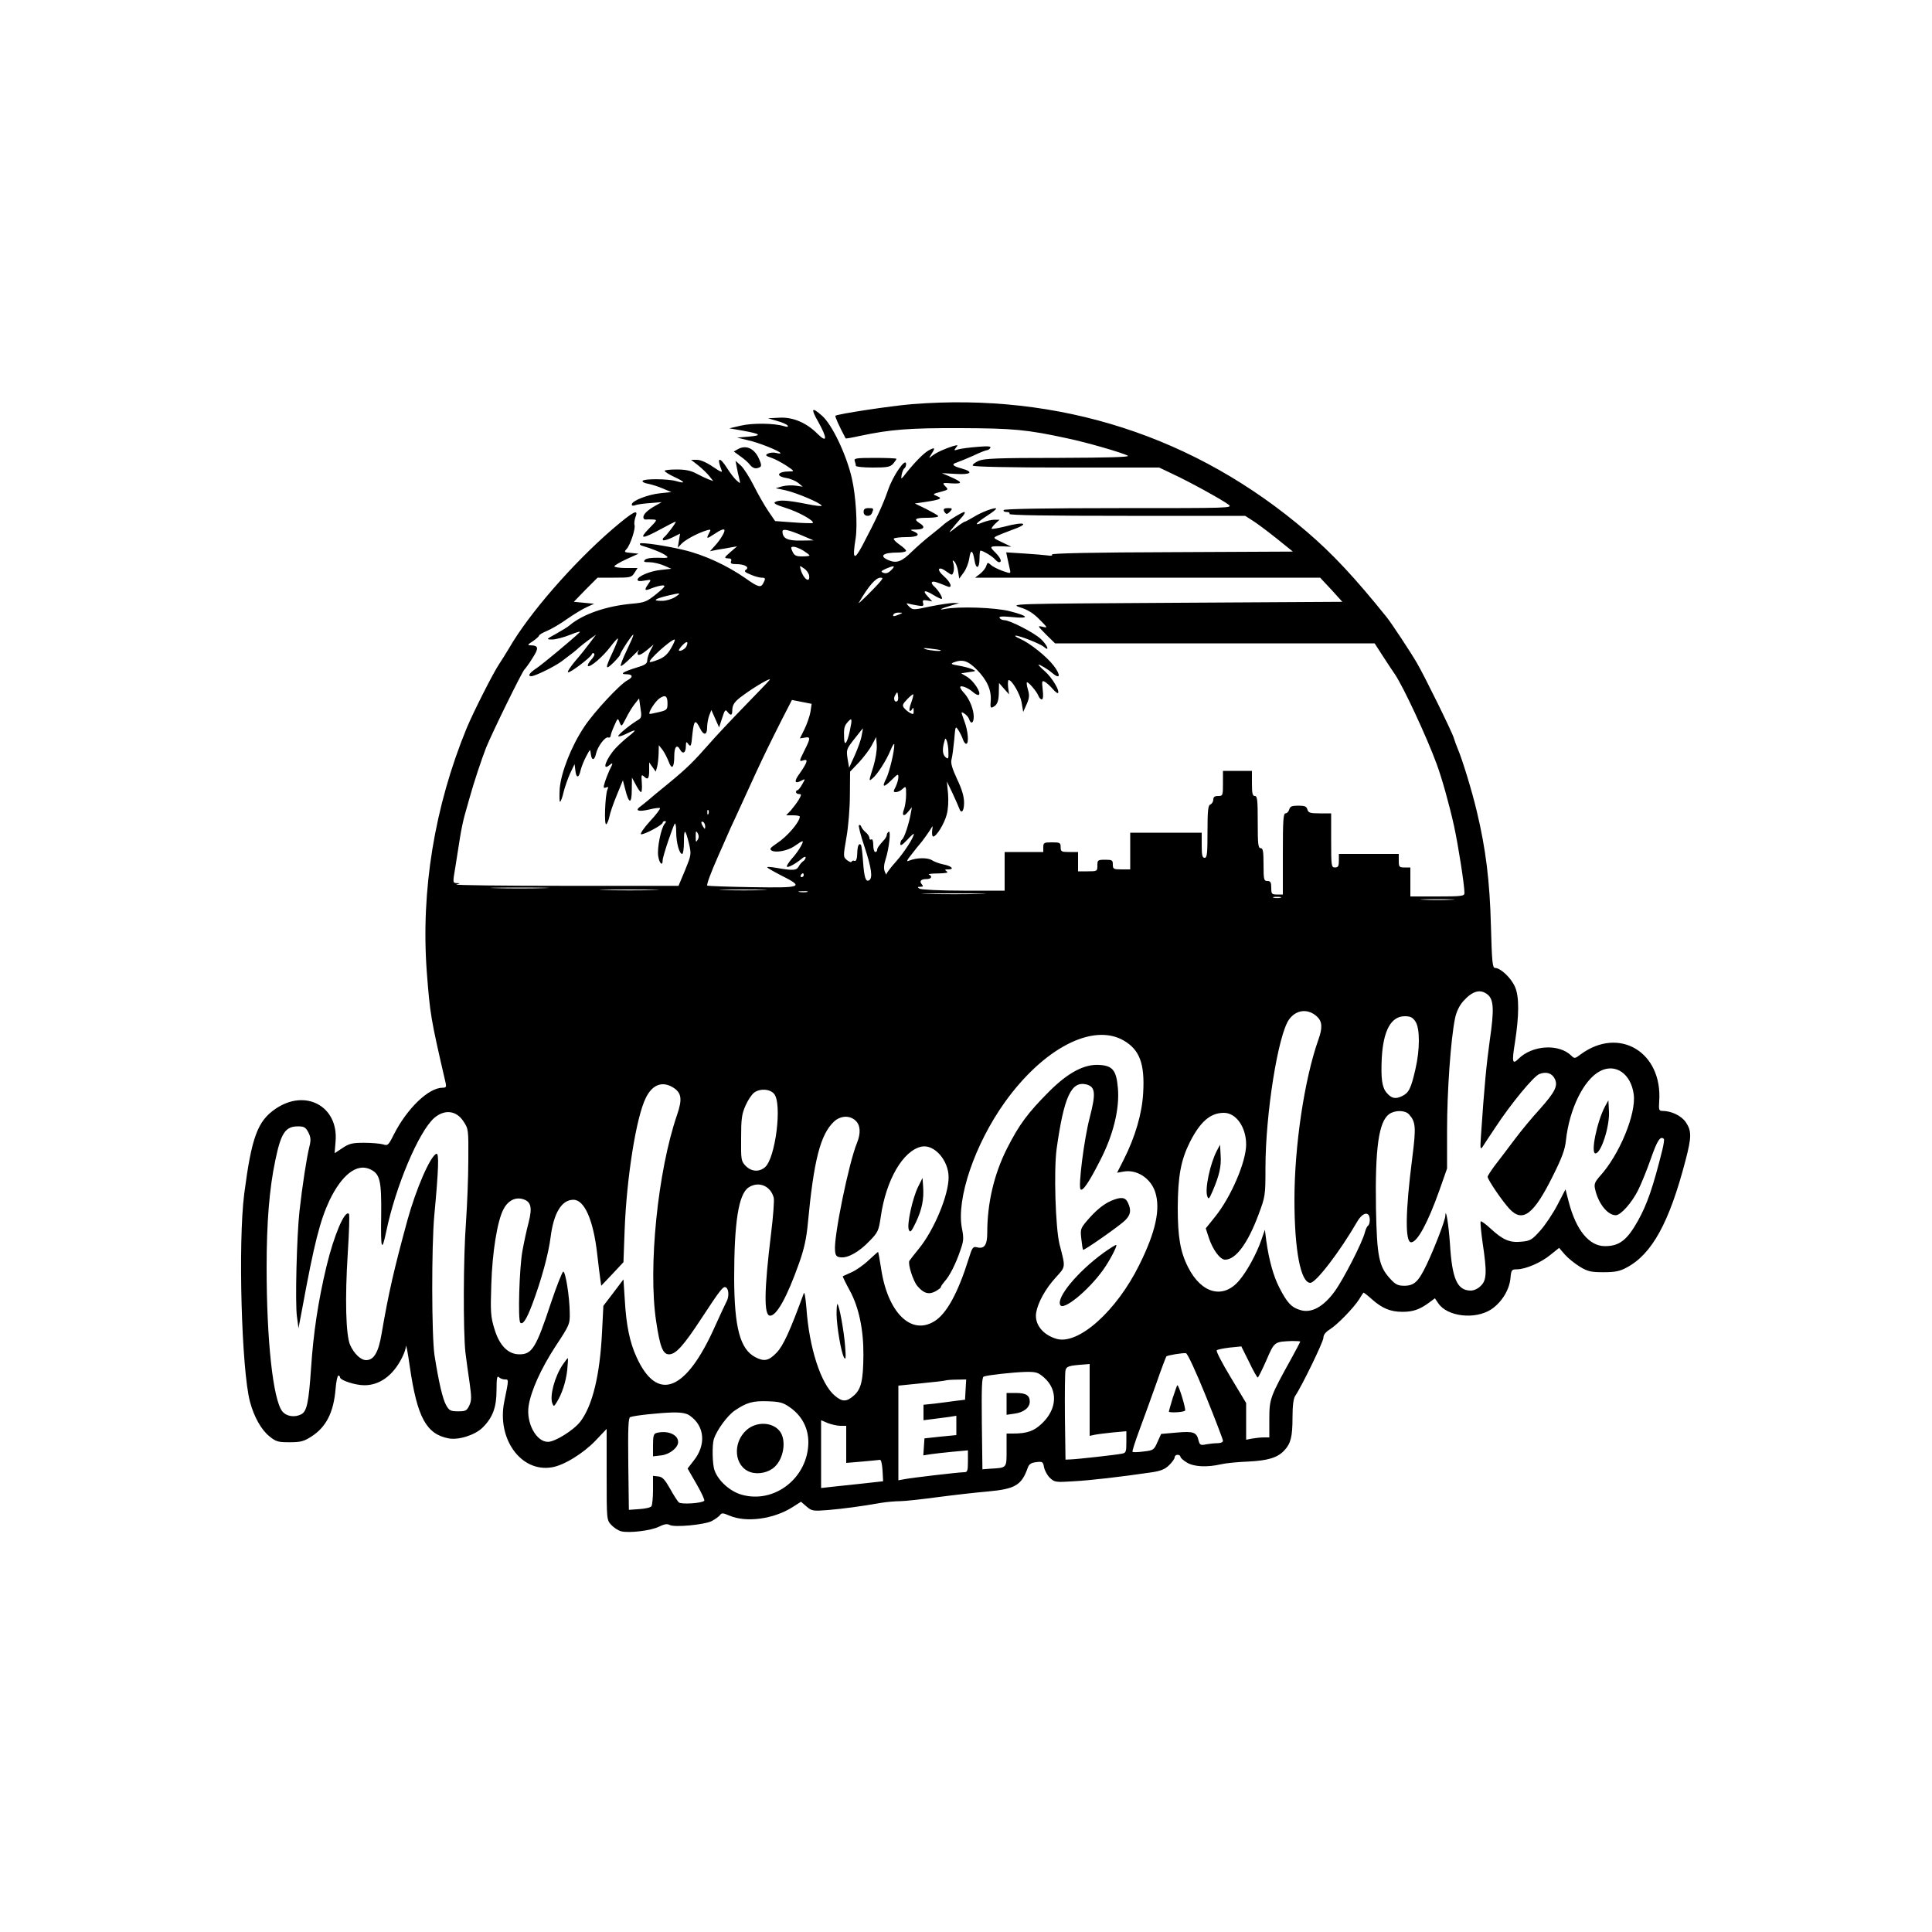 <?xml version="1.0" standalone="no"?>
<!DOCTYPE svg PUBLIC "-//W3C//DTD SVG 20010904//EN"
 "http://www.w3.org/TR/2001/REC-SVG-20010904/DTD/svg10.dtd">
<svg version="1.0" xmlns="http://www.w3.org/2000/svg"
 width="1000pt" height="1000pt" viewBox="0 0 1000 1000"
 preserveAspectRatio="xMidYMid meet">

<g transform="translate(0,1000) scale(0.1,-0.1)"
fill="#000000" stroke="none">
<path d="M4720 7908 c-111 -9 -386 -51 -396 -60 -3 -4 20 -55 53 -117 1 -2 35
4 75 13 156 33 253 41 518 40 272 -1 344 -7 555 -53 101 -21 287 -75 313 -90
11 -7 -105 -10 -359 -11 -315 0 -383 -3 -413 -15 -20 -9 -34 -20 -31 -25 4 -6
187 -10 486 -10 l479 0 67 -32 c87 -40 261 -136 292 -160 23 -18 9 -18 -567
-18 -383 0 -593 -4 -597 -10 -3 -5 3 -10 15 -10 12 0 18 -4 15 -10 -4 -7 201
-10 607 -10 l613 0 36 -23 c20 -12 75 -53 124 -92 l87 -70 -626 -3 c-405 -1
-625 -6 -621 -12 4 -6 -5 -8 -22 -5 -15 2 -70 7 -121 10 l-94 6 7 -33 c4 -18
9 -43 12 -55 5 -23 5 -23 -38 -8 -24 9 -51 22 -60 31 -16 14 -18 14 -24 -5 -3
-11 -18 -30 -32 -41 l-26 -20 893 0 893 0 58 -62 57 -63 -861 -5 c-856 -5
-862 -5 -806 -24 40 -12 70 -32 100 -63 43 -43 43 -44 15 -37 -27 6 -26 5 18
-40 l47 -46 827 0 827 0 44 -68 c24 -37 51 -78 61 -92 44 -65 165 -325 216
-464 27 -73 65 -208 90 -321 22 -101 54 -306 54 -347 0 -16 -13 -18 -140 -18
l-140 0 0 75 0 75 -30 0 c-28 0 -30 3 -30 35 l0 35 -155 0 -155 0 0 -35 c0
-28 -4 -35 -20 -35 -19 0 -20 7 -20 140 l0 140 -59 0 c-50 0 -59 3 -64 20 -4
16 -14 20 -47 20 -33 0 -43 -4 -47 -20 -3 -11 -12 -20 -19 -20 -12 0 -14 -38
-14 -210 l0 -210 -30 0 c-28 0 -30 3 -30 35 0 28 -4 35 -20 35 -18 0 -20 7
-20 85 0 69 -3 85 -15 85 -13 0 -15 22 -15 135 0 113 -2 135 -15 135 -12 0
-15 14 -15 65 l0 65 -75 0 -75 0 0 -65 c0 -63 -1 -65 -25 -65 -18 0 -25 -5
-25 -19 0 -10 -7 -21 -15 -25 -12 -4 -15 -30 -15 -141 0 -113 -2 -135 -15
-135 -12 0 -15 14 -15 65 l0 65 -185 0 -185 0 0 -95 0 -95 -45 0 c-41 0 -45 2
-45 25 0 23 -4 25 -40 25 -38 0 -40 -2 -40 -30 0 -29 -1 -30 -50 -30 l-50 0 0
50 0 50 -45 0 c-41 0 -45 2 -45 25 0 23 -4 25 -45 25 -41 0 -45 -2 -45 -25 l0
-25 -100 0 -100 0 0 -100 0 -100 -212 0 c-120 0 -220 5 -228 10 -13 8 -12 10
4 10 14 0 16 3 7 13 -14 17 -4 27 26 27 24 0 31 15 11 23 -7 3 14 6 47 6 43 1
56 4 45 11 -12 8 -10 10 8 10 35 0 17 18 -26 26 -20 4 -47 14 -59 22 -23 14
-80 13 -118 -3 -15 -7 -12 2 15 35 19 25 37 47 40 50 11 11 57 76 64 90 3 8 4
0 1 -17 -2 -18 0 -33 5 -33 17 0 57 65 70 113 8 29 10 72 7 110 l-6 62 29 -60
c15 -33 31 -68 34 -77 11 -34 26 -18 26 27 0 32 -11 70 -36 122 -26 56 -34 84
-29 102 4 14 10 60 14 101 6 73 6 74 22 50 9 -14 19 -35 23 -47 4 -13 12 -23
17 -23 15 0 10 67 -10 119 -18 49 -18 49 0 38 11 -7 22 -20 25 -29 9 -29 24
-21 24 12 0 38 -22 92 -49 122 -12 12 -21 26 -21 31 0 13 42 -3 67 -26 13 -11
26 -17 30 -13 12 12 -27 71 -60 92 l-32 19 40 6 c39 5 39 6 15 16 -14 6 -45
14 -70 18 -36 6 -41 9 -25 16 46 18 74 10 120 -36 54 -55 77 -106 73 -162 -3
-35 -1 -40 13 -32 22 11 29 32 29 82 l1 42 26 -30 26 -29 -5 37 c-2 20 -1 37
3 37 17 0 59 -72 67 -116 l8 -49 18 40 c14 32 15 47 7 74 -6 19 -8 37 -6 39 6
6 53 -49 60 -70 4 -10 11 -18 17 -18 7 0 9 17 5 50 -5 45 -4 49 11 41 9 -5 27
-21 40 -36 13 -15 25 -25 28 -22 11 10 -29 77 -65 110 -23 20 -39 37 -36 37 9
0 49 -24 72 -44 40 -34 45 -12 8 37 -38 50 -125 119 -178 142 -18 8 -27 14
-20 15 21 0 127 -42 146 -58 32 -28 19 8 -15 40 -35 33 -161 98 -190 98 -9 0
-20 5 -24 11 -5 9 12 10 66 5 91 -9 86 5 -12 30 -76 20 -266 26 -338 12 -40
-8 -16 4 40 20 l35 10 -30 1 c-16 0 -70 -8 -120 -18 -89 -19 -90 -19 -110 0
-14 14 -15 19 -5 15 8 -2 30 -7 49 -10 29 -5 33 -3 29 12 -4 15 -1 18 21 14
l26 -5 -24 27 c-29 31 -14 34 31 6 18 -11 37 -20 41 -20 11 0 -13 42 -36 63
-11 9 -17 20 -13 24 6 6 21 2 79 -22 30 -13 19 21 -18 53 -41 36 -28 55 15 23
28 -20 29 -20 35 -1 4 11 3 30 0 43 -6 17 -5 20 5 10 7 -7 16 -29 19 -50 l6
-38 24 33 c13 18 25 51 28 72 7 49 18 44 27 -10 8 -51 26 -43 26 11 0 21 2 39
5 39 13 0 62 -30 74 -44 8 -9 17 -16 22 -16 17 0 9 22 -20 51 -32 32 -31 33
44 31 l40 -2 -48 23 c-47 22 -48 23 -25 34 13 6 46 19 73 29 98 34 73 47 -37
18 -33 -8 -62 -13 -65 -11 -2 3 6 14 18 26 l23 21 -27 0 c-15 0 -43 -7 -63
-15 -46 -19 -35 -4 26 36 28 18 48 34 46 37 -8 7 -79 -20 -118 -45 -21 -12
-40 -23 -44 -23 -3 0 -25 -14 -48 -32 -34 -27 -38 -28 -21 -8 11 14 33 40 49
58 17 17 24 32 17 32 -11 0 -98 -54 -111 -69 -3 -3 -30 -25 -60 -49 -30 -23
-75 -63 -100 -87 -52 -52 -79 -62 -120 -45 -52 22 -31 40 46 40 24 0 44 4 44
9 0 5 -15 19 -34 32 -19 13 -32 27 -30 31 3 4 32 8 65 8 61 0 77 13 37 30 -20
8 -18 9 15 9 41 1 48 14 17 33 -33 21 -23 28 41 28 33 0 58 4 55 9 -3 5 -32
21 -63 37 l-58 28 55 8 c78 12 91 18 60 30 -24 10 -24 11 18 22 41 11 42 12
25 29 -17 18 -16 19 34 15 59 -3 56 6 -10 35 l-42 18 73 -4 c79 -5 94 10 30
28 -48 13 -55 22 -26 31 12 4 51 20 85 35 33 16 66 29 72 29 5 0 13 5 17 12 5
8 -12 10 -67 5 -41 -3 -85 -9 -99 -13 -22 -7 -24 -6 -12 9 12 14 11 15 -15 8
-42 -13 -86 -33 -108 -50 -19 -16 -19 -15 -2 12 19 30 16 33 -16 16 -25 -14
-68 -57 -114 -114 -29 -38 -31 -38 -26 -12 3 15 9 30 14 33 5 3 9 13 9 22 -1
37 -68 -59 -94 -136 -26 -75 -59 -146 -133 -287 -43 -80 -52 -70 -34 40 10 68
1 220 -20 310 -28 122 -103 279 -154 323 -54 48 -60 39 -20 -31 48 -86 47
-112 -2 -64 -58 59 -129 89 -199 85 l-59 -3 48 -14 c26 -7 50 -18 54 -24 4 -7
-2 -8 -18 -3 -51 16 -165 17 -224 3 l-60 -14 69 -12 c94 -17 103 -25 31 -31
l-60 -5 58 -14 c55 -12 167 -57 167 -67 0 -2 -11 -2 -24 2 -14 3 -32 1 -42 -4
-14 -8 -12 -11 17 -21 19 -6 54 -25 79 -41 42 -28 43 -30 18 -30 -63 0 -77
-24 -19 -34 21 -3 49 -15 62 -25 l24 -20 -35 5 c-19 3 -51 2 -70 -3 l-35 -10
52 -11 c56 -13 176 -63 186 -79 3 -5 -33 -1 -81 9 -97 19 -140 22 -161 9 -9
-6 8 -15 56 -30 65 -20 150 -67 140 -78 -3 -2 -48 -1 -100 3 l-95 7 -35 51
c-19 28 -53 87 -75 131 -22 44 -52 91 -67 105 l-28 25 6 -31 c3 -18 9 -45 13
-60 7 -29 7 -29 -13 -11 -12 10 -33 38 -49 63 -40 63 -56 58 -29 -10 6 -14 -5
-9 -45 18 -32 22 -64 36 -82 36 l-31 0 37 -29 c20 -16 46 -41 57 -55 l21 -26
-25 9 c-13 5 -42 19 -63 30 -27 15 -57 21 -101 21 -35 0 -63 -3 -63 -7 1 -5
23 -19 51 -32 56 -26 60 -36 8 -21 -42 12 -166 13 -173 1 -3 -5 10 -12 29 -15
20 -4 54 -15 77 -25 l43 -18 -57 -6 c-63 -6 -148 -39 -148 -58 0 -7 7 -8 18
-4 9 4 44 9 77 11 l60 5 -30 -17 c-42 -23 -65 -45 -65 -61 0 -8 6 -13 13 -12
6 1 23 1 37 0 23 -1 22 -3 -20 -46 -55 -56 -38 -57 58 -5 40 22 76 40 79 40 7
0 -47 -72 -61 -82 -6 -4 -7 -10 -4 -14 4 -3 25 3 48 14 l40 20 -6 -37 -6 -36
20 21 c20 21 86 56 130 69 21 6 23 5 13 -13 -17 -32 -14 -33 25 -7 36 24 54
31 54 19 0 -12 -24 -51 -49 -78 l-26 -29 40 8 c22 3 54 9 70 12 l30 5 -35 -30
c-32 -28 -33 -31 -13 -32 16 0 21 -4 17 -15 -5 -11 2 -15 27 -15 44 0 70 -16
50 -29 -11 -7 -6 -13 24 -25 20 -9 46 -16 56 -16 22 0 23 -4 9 -30 -12 -23
-27 -19 -90 26 -96 67 -216 123 -324 148 -87 21 -215 40 -223 33 -3 -4 0 -8 8
-11 49 -14 109 -38 125 -51 17 -12 13 -14 -38 -12 -35 1 -62 -3 -69 -10 -10
-11 -6 -13 23 -13 19 0 53 -8 74 -17 l39 -17 -55 -6 c-57 -6 -120 -33 -120
-51 0 -7 13 -9 36 -4 36 6 36 6 20 -17 -24 -34 -20 -39 19 -22 19 7 44 14 56
14 16 0 9 -10 -33 -44 -51 -41 -61 -45 -129 -51 -132 -12 -252 -54 -320 -111
-8 -8 -40 -27 -70 -44 -53 -29 -53 -30 -21 -30 18 0 60 11 95 25 34 14 55 19
47 12 -46 -44 -190 -163 -222 -185 -37 -24 -49 -42 -28 -42 19 0 121 50 157
77 56 42 74 56 92 73 9 8 32 26 51 40 l35 25 -30 -40 c-16 -22 -51 -66 -78
-97 -27 -32 -43 -58 -36 -58 15 0 116 77 122 93 2 7 8 9 12 4 5 -4 -2 -18 -15
-32 -13 -14 -20 -28 -17 -32 10 -10 77 47 117 100 19 25 36 44 38 42 3 -2 -10
-34 -27 -71 -40 -85 -39 -96 4 -54 19 19 35 38 35 42 0 5 16 32 35 61 45 66
44 55 -1 -39 -20 -42 -34 -78 -31 -81 3 -3 27 17 54 44 26 26 45 44 41 39 -5
-6 -8 -14 -8 -18 0 -15 18 -8 51 19 l32 27 -17 -32 c-9 -17 -16 -40 -16 -51 0
-16 -12 -24 -57 -37 -68 -21 -88 -34 -50 -34 33 0 35 -15 5 -31 -38 -19 -174
-165 -224 -241 -67 -100 -120 -236 -127 -320 -2 -38 -2 -68 2 -68 3 0 12 22
18 50 7 27 22 71 34 97 l23 48 4 -32 c4 -42 18 -42 27 -1 4 18 17 50 29 73 21
39 21 40 24 13 4 -36 19 -36 27 1 8 37 47 89 63 84 6 -3 12 1 13 9 0 7 9 31
19 53 17 39 18 40 27 16 10 -24 10 -23 33 21 12 25 33 59 45 74 l23 29 7 -50
c7 -41 5 -51 -10 -60 -38 -22 -105 -76 -105 -85 0 -4 18 0 40 11 55 27 59 24
14 -12 -22 -17 -51 -44 -67 -61 -49 -53 -75 -123 -32 -88 19 16 19 11 -1 -28
-8 -18 -19 -46 -24 -63 -8 -26 -7 -30 7 -25 12 5 13 2 7 -11 -12 -28 -18 -187
-6 -179 5 3 12 20 16 38 3 18 20 68 38 111 l32 78 12 -46 c19 -77 34 -79 34
-4 l1 64 20 -37 c11 -21 23 -38 27 -38 4 0 6 21 4 48 -3 38 -2 45 9 35 22 -22
29 -15 29 29 l0 42 17 -24 17 -24 7 24 c4 14 7 45 8 69 l1 44 19 -24 c10 -13
24 -41 32 -61 16 -45 29 -32 29 29 0 48 14 63 30 33 14 -26 30 -17 30 18 1 25
2 25 14 9 12 -15 14 -8 20 54 8 73 15 78 40 28 18 -37 36 -35 36 5 0 19 5 47
11 63 l11 28 20 -45 20 -45 16 49 c13 41 17 46 27 32 16 -21 25 -20 25 3 0 34
11 50 59 84 62 46 149 95 134 77 -6 -8 -67 -71 -134 -140 -67 -69 -147 -154
-178 -190 -80 -91 -115 -126 -211 -205 -47 -38 -94 -77 -105 -87 -11 -9 -29
-24 -40 -32 -31 -22 -11 -29 45 -16 28 7 53 10 56 7 3 -3 -20 -34 -52 -68 -32
-35 -52 -65 -46 -67 14 -4 112 48 112 60 0 4 5 8 11 8 8 0 8 -4 -1 -14 -19
-24 -40 -128 -33 -168 6 -38 23 -53 23 -20 0 19 54 179 63 189 4 3 7 -16 7
-44 0 -54 16 -113 31 -113 5 0 9 28 9 62 0 72 7 70 26 -8 13 -56 12 -59 -20
-138 l-34 -81 -586 0 c-322 0 -576 3 -564 7 22 6 22 6 2 7 -21 1 -21 2 -7 84
7 45 18 114 24 152 6 39 17 90 24 115 7 25 18 63 24 85 24 87 63 203 87 265
32 79 183 387 198 404 6 6 26 33 43 61 33 51 31 64 -12 65 -16 0 -14 4 13 21
17 12 32 25 32 29 0 4 18 15 40 24 22 9 69 36 105 62 36 25 82 53 103 62 l37
17 -52 5 -53 5 61 63 62 62 87 0 c82 0 89 1 104 25 l16 25 -60 0 c-33 0 -60 4
-60 9 0 4 28 21 63 37 l62 28 -38 4 c-36 3 -38 5 -24 20 20 22 48 108 41 125
-2 7 0 26 5 40 18 46 -10 31 -119 -62 -204 -176 -432 -437 -535 -616 -16 -27
-40 -65 -52 -83 -31 -46 -135 -252 -168 -332 -166 -405 -237 -839 -206 -1260
17 -221 20 -240 98 -577 4 -19 1 -23 -16 -23 -73 0 -184 -107 -253 -243 -28
-56 -31 -58 -56 -50 -15 4 -59 8 -98 8 -60 0 -77 -4 -111 -27 l-41 -27 5 62
c15 182 -157 274 -312 167 -92 -63 -123 -147 -161 -440 -32 -251 -14 -912 30
-1076 21 -78 58 -144 100 -178 34 -28 45 -31 104 -31 57 0 74 4 113 29 77 49
116 125 126 248 3 38 10 68 14 68 5 0 9 -4 9 -9 0 -15 78 -41 126 -41 79 0
148 50 194 141 11 21 21 49 21 61 1 13 10 -34 20 -105 38 -262 85 -350 201
-372 51 -10 136 17 175 55 53 52 73 105 73 195 0 61 3 76 12 67 7 -7 21 -12
31 -12 21 0 21 3 -3 -115 -39 -192 86 -366 245 -340 62 9 164 72 228 139 l57
60 0 -236 c0 -235 0 -235 24 -261 13 -14 36 -29 51 -33 42 -10 154 3 196 24
26 13 42 16 55 9 24 -14 181 1 218 20 17 9 36 23 42 30 9 13 15 13 50 -2 87
-37 228 -18 326 44 l44 28 29 -25 c27 -23 33 -24 110 -18 82 7 178 20 274 37
30 5 75 9 100 9 25 0 114 10 196 21 83 11 198 24 257 29 142 13 175 32 207
121 7 21 18 28 45 31 32 4 35 2 40 -27 4 -18 17 -42 31 -55 23 -22 30 -23 123
-17 89 5 236 22 401 46 48 7 71 16 92 37 16 15 29 34 29 41 0 7 7 13 15 13 8
0 15 -5 15 -10 0 -6 15 -19 33 -30 36 -22 103 -26 177 -9 25 6 88 12 141 14
102 5 151 20 186 57 34 36 43 72 43 171 0 62 5 99 14 112 33 48 146 280 146
301 0 15 11 29 33 43 39 24 124 112 152 156 10 17 20 32 22 34 1 2 21 -13 44
-34 53 -47 96 -65 158 -65 55 0 89 12 137 47 l31 23 17 -25 c46 -70 191 -87
275 -32 53 36 93 99 99 160 4 44 6 47 33 47 45 0 126 35 174 75 l45 36 30 -35
c17 -19 52 -47 78 -63 40 -24 57 -28 122 -28 59 0 84 5 119 24 131 69 221 232
305 554 32 122 32 153 2 198 -23 34 -75 59 -122 59 -17 0 -19 6 -16 49 18 255
-207 390 -406 244 -30 -23 -33 -23 -49 -7 -64 63 -202 55 -274 -17 -31 -31
-34 -16 -18 83 22 142 23 238 1 289 -20 47 -75 99 -104 99 -13 0 -16 33 -21
218 -6 230 -26 396 -73 592 -25 106 -75 269 -99 325 -7 17 -16 41 -20 55 -8
29 -153 324 -192 390 -30 52 -133 208 -156 236 -165 205 -280 328 -412 441
-575 494 -1281 722 -2045 661z m-563 -682 l54 -23 -67 -1 c-69 -1 -93 11 -94
47 0 16 30 10 107 -23z m1 -76 c17 -11 32 -22 32 -25 0 -3 -17 -5 -38 -5 -32
0 -41 5 -50 25 -10 21 -9 25 6 25 9 0 32 -9 50 -20z m30 -129 c6 -42 -29 -19
-43 29 -7 24 -7 24 16 8 13 -8 25 -25 27 -37z m425 28 c-15 -15 -27 -19 -40
-14 -16 6 -14 9 12 21 44 19 52 17 28 -7z m-54 -56 c-25 -31 -123 -128 -114
-113 51 88 88 130 113 130 12 0 12 -3 1 -17z m-1064 -83 c-17 -11 -47 -20 -69
-20 -50 0 -41 9 26 26 73 17 77 17 43 -6z m1160 -90 c-28 -12 -37 -12 -30 0 3
6 16 10 28 9 21 0 21 -1 2 -9z m-1181 -174 c-18 -32 -36 -48 -66 -60 -22 -9
-43 -15 -45 -12 -9 9 110 116 129 116 4 0 -4 -20 -18 -44z m80 11 c-5 -15 -33
-31 -40 -24 -2 2 6 14 17 26 23 24 33 23 23 -2z m1315 -23 c8 -7 -54 -2 -79 6
-17 6 -9 7 25 3 28 -3 52 -7 54 -9z m-223 -261 c-13 -14 -25 9 -13 28 12 20
12 20 15 -1 2 -12 1 -24 -2 -27z m70 -11 c-9 -23 -11 -42 -6 -42 4 0 11 6 13
13 3 6 6 2 6 -11 1 -19 -2 -21 -17 -13 -10 5 -25 17 -32 26 -11 13 -9 20 15
45 16 17 30 28 32 26 2 -1 -3 -22 -11 -44z m-1261 -3 c0 -32 -3 -35 -45 -45
-25 -6 -46 -10 -48 -9 -8 7 30 65 50 79 31 22 43 15 43 -25z m740 -43 c-4 -23
-18 -63 -31 -90 l-24 -48 25 4 c31 6 31 -2 0 -64 -30 -60 -30 -61 -5 -53 25 8
18 -13 -22 -70 -30 -40 -25 -55 11 -35 20 10 20 10 3 -20 -9 -16 -20 -30 -24
-30 -5 0 -8 -4 -8 -10 0 -5 7 -10 16 -10 13 0 13 -4 -2 -30 -10 -16 -29 -41
-41 -55 l-24 -25 36 0 c19 0 35 -3 35 -7 -2 -29 -65 -103 -119 -138 -35 -24
-40 -30 -26 -38 22 -12 82 0 115 22 50 35 53 35 36 2 -9 -17 -30 -47 -48 -66
-17 -20 -28 -38 -25 -41 6 -6 43 14 75 40 12 11 22 14 22 8 0 -6 -6 -15 -12
-19 -7 -4 -18 -17 -24 -28 -12 -21 -29 -22 -116 -7 -27 5 -48 6 -47 3 0 -3 33
-22 72 -42 121 -61 111 -65 -150 -61 -125 2 -230 6 -232 8 -5 4 16 62 58 157
12 26 30 68 42 95 11 26 31 70 44 97 13 28 38 82 55 120 76 167 95 206 144
305 29 58 62 124 74 146 l21 41 51 -10 51 -10 -6 -41z m204 -97 c-14 -67 -29
-86 -30 -38 -2 49 1 62 19 82 22 25 24 17 11 -44z m61 -26 c-3 -21 -20 -67
-36 -103 l-29 -64 -8 47 c-7 46 -6 50 35 102 24 30 43 55 44 55 1 0 -2 -17 -6
-37z m61 -159 c-25 -79 -25 -80 -5 -63 26 21 72 94 93 145 11 27 20 40 20 29
0 -35 -25 -140 -42 -175 -24 -46 -14 -49 28 -7 32 32 35 33 35 14 0 -12 -7
-34 -14 -49 -13 -25 -13 -28 1 -28 9 0 25 7 35 17 17 15 18 14 18 -30 0 -25
-5 -58 -10 -73 -14 -36 -3 -45 21 -15 l19 23 -6 -33 c-9 -52 -34 -128 -45
-134 -5 -4 -9 -14 -9 -23 0 -12 10 -6 35 20 19 21 35 35 35 32 0 -19 -51 -97
-91 -142 -27 -30 -49 -59 -50 -65 0 -7 -4 -2 -9 11 -7 15 -5 37 4 65 18 55 28
150 16 142 -6 -4 -10 -11 -10 -16 0 -6 -6 -17 -12 -24 -30 -33 -38 -45 -38
-55 0 -5 -4 -10 -10 -10 -5 0 -10 16 -10 36 0 21 -4 33 -10 29 -5 -3 -10 0
-10 7 0 8 -8 21 -19 30 -10 8 -21 22 -23 29 -3 8 -8 11 -12 8 -4 -3 9 -54 29
-113 36 -109 43 -160 24 -172 -18 -11 -26 13 -32 98 -3 44 -8 82 -11 85 -11
11 -18 -5 -19 -46 -1 -27 -6 -40 -14 -37 -6 3 -13 1 -15 -4 -2 -5 -12 -1 -24
8 -20 17 -20 18 -3 117 10 56 18 153 18 221 l1 120 45 47 c24 26 55 66 67 89
l23 43 3 -42 c2 -23 -6 -72 -17 -109z m388 72 c1 -33 -1 -37 -14 -26 -16 13
-19 40 -8 79 6 23 7 23 14 5 4 -10 8 -36 8 -58z m-1242 -318 c-3 -8 -6 -5 -6
6 -1 11 2 17 5 13 3 -3 4 -12 1 -19z m-17 -66 c0 -15 -2 -15 -10 -2 -13 20
-13 33 0 25 6 -3 10 -14 10 -23z m-39 -69 c-9 -15 -10 -12 -10 17 0 29 1 32
10 18 7 -12 7 -24 0 -35z m549 -183 c0 -5 -5 -10 -11 -10 -5 0 -7 5 -4 10 3 6
8 10 11 10 2 0 4 -4 4 -10z m-1347 -67 c-68 -2 -178 -2 -245 0 -68 1 -13 3
122 3 135 0 190 -2 123 -3z m570 -10 c-67 -2 -179 -2 -250 0 -70 1 -15 3 122
3 138 0 195 -2 128 -3z m565 0 c-53 -2 -143 -2 -200 0 -57 1 -13 3 97 3 110 0
156 -2 103 -3z m230 -10 c-10 -2 -28 -2 -40 0 -13 2 -5 4 17 4 22 1 32 -1 23
-4z m895 -10 c-72 -2 -194 -2 -270 0 -76 1 -16 3 132 3 149 0 211 -2 138 -3z
m1555 -20 c-10 -2 -26 -2 -35 0 -10 3 -2 5 17 5 19 0 27 -2 18 -5z m885 -10
c-40 -2 -106 -2 -145 0 -40 1 -8 3 72 3 80 0 112 -2 73 -3z m187 -491 c32 -26
34 -79 11 -237 -17 -123 -28 -232 -46 -500 -4 -58 -3 -67 8 -52 6 10 36 55 66
100 80 122 199 267 229 278 36 14 66 4 80 -26 17 -36 0 -68 -79 -157 -37 -40
-96 -111 -131 -158 -35 -47 -81 -107 -101 -133 -20 -27 -37 -53 -37 -58 0 -15
78 -129 113 -166 68 -73 125 -30 224 169 47 94 63 137 68 183 17 163 92 317
177 361 80 42 160 -14 174 -120 14 -100 -74 -314 -176 -425 -25 -29 -30 -40
-24 -65 16 -75 65 -136 107 -136 26 0 83 64 116 130 15 30 45 103 66 163 33
95 49 119 67 102 3 -3 -1 -29 -8 -58 -48 -192 -78 -279 -125 -364 -57 -102
-97 -133 -172 -133 -81 0 -149 82 -187 228 l-17 66 -42 -81 c-23 -44 -63 -104
-89 -133 -43 -48 -52 -53 -98 -57 -60 -6 -95 9 -160 69 -25 23 -47 39 -50 36
-3 -3 2 -53 10 -111 23 -152 21 -193 -9 -222 -14 -15 -36 -25 -52 -25 -70 0
-97 59 -108 241 -7 102 -22 193 -24 146 -1 -24 -56 -167 -97 -253 -42 -88 -64
-109 -116 -109 -33 0 -46 7 -73 37 -58 63 -68 115 -73 363 -5 312 14 450 69
489 31 21 82 20 102 -2 35 -39 37 -66 17 -224 -36 -279 -38 -438 -6 -438 32 0
86 100 146 268 l40 114 0 201 c0 197 19 468 41 575 7 35 22 66 42 89 48 54 89
66 127 35z m-883 -114 c27 -25 29 -58 7 -119 -72 -203 -124 -548 -124 -829 0
-260 32 -429 82 -430 29 0 152 160 243 317 30 51 65 55 65 8 0 -13 -4 -26 -9
-29 -5 -3 -12 -18 -16 -33 -12 -52 -113 -248 -158 -309 -58 -79 -120 -112
-176 -95 -46 13 -70 39 -109 116 -31 60 -54 143 -68 245 l-7 55 -18 -52 c-25
-73 -75 -164 -116 -212 -82 -96 -194 -67 -263 69 -41 80 -54 157 -54 310 1
163 16 245 63 339 54 106 106 151 176 151 63 0 115 -74 115 -164 0 -89 -78
-271 -160 -373 l-49 -61 16 -49 c20 -61 58 -113 84 -113 55 0 117 83 173 233
35 94 36 99 36 242 0 279 65 688 122 768 37 52 99 58 145 15z m509 -25 c24
-35 24 -145 0 -248 -23 -100 -34 -121 -68 -138 -35 -17 -55 -13 -80 16 -25 28
-31 75 -26 181 8 142 48 216 119 216 29 0 41 -6 55 -27z m-1511 -98 c84 -48
111 -121 102 -273 -6 -106 -41 -227 -102 -347 l-33 -65 34 6 c67 12 139 -33
163 -105 29 -88 3 -207 -82 -378 -118 -239 -315 -415 -428 -383 -72 21 -115
76 -106 135 9 53 48 124 100 181 54 60 53 50 21 174 -21 86 -30 381 -15 493
38 271 76 353 154 334 47 -12 50 -46 17 -173 -29 -111 -60 -357 -47 -370 11
-12 44 37 102 151 68 132 101 268 91 375 -8 90 -27 114 -96 118 -78 5 -162
-40 -259 -137 -112 -112 -156 -172 -219 -296 -67 -133 -102 -282 -102 -436 0
-63 -15 -85 -53 -75 -21 5 -25 0 -44 -62 -55 -175 -114 -283 -177 -321 -121
-75 -243 47 -276 277 -7 45 -14 82 -15 82 -2 0 -24 -20 -49 -43 -25 -24 -65
-52 -88 -62 -24 -11 -44 -20 -46 -21 -1 -1 15 -35 37 -75 47 -86 71 -204 70
-333 -1 -128 -11 -175 -48 -208 -39 -35 -61 -35 -100 -2 -72 60 -133 248 -147
454 -5 57 -10 87 -14 75 -70 -192 -106 -271 -140 -306 -40 -42 -64 -48 -110
-24 -79 41 -109 152 -110 408 0 293 23 437 75 471 52 34 114 8 130 -54 3 -14
-3 -97 -14 -185 -36 -294 -38 -425 -5 -425 34 0 87 95 149 269 27 75 39 131
46 205 31 331 65 464 136 531 34 31 81 33 111 5 26 -24 28 -65 8 -115 -42
-101 -121 -486 -114 -557 2 -27 8 -34 30 -36 37 -4 95 28 149 85 44 45 47 53
58 126 27 190 115 341 210 362 66 14 141 -70 141 -159 0 -92 -75 -272 -153
-368 -24 -29 -46 -58 -50 -64 -9 -15 19 -104 41 -130 32 -38 58 -46 92 -29 16
9 30 19 30 23 0 5 9 17 19 29 25 26 59 93 82 162 17 48 18 62 8 113 -30 152
66 435 222 653 200 279 454 411 614 320z m-2334 -242 c47 -28 52 -61 23 -145
-99 -288 -150 -786 -108 -1066 20 -134 35 -172 67 -172 35 0 76 46 167 185
101 154 114 170 128 161 15 -9 16 -50 2 -74 -5 -9 -32 -67 -60 -129 -150 -336
-298 -393 -405 -158 -35 75 -54 167 -61 296 l-7 107 -52 -69 -52 -68 -7 -138
c-11 -221 -49 -378 -112 -461 -35 -45 -131 -105 -168 -105 -60 0 -113 97 -100
185 12 79 64 194 139 309 73 111 75 115 74 174 -1 84 -22 216 -34 213 -5 -2
-34 -74 -63 -161 -77 -233 -98 -267 -163 -267 -59 0 -104 45 -130 132 -19 62
-21 86 -16 231 5 165 31 328 63 388 21 42 57 62 94 54 48 -11 57 -41 36 -123
-10 -37 -24 -103 -32 -147 -16 -87 -24 -358 -11 -371 13 -13 33 18 62 95 48
128 84 261 95 348 16 125 57 193 118 193 57 0 103 -104 123 -280 6 -52 13
-111 16 -130 l5 -35 58 61 57 61 6 164 c10 272 60 588 110 687 33 67 83 87
138 55z m525 -34 c44 -48 8 -336 -47 -381 -31 -26 -71 -22 -100 8 -23 24 -24
32 -23 142 0 100 3 125 23 170 13 29 33 59 45 67 30 22 80 19 102 -6z m-1608
-142 c27 -40 27 -43 26 -201 0 -89 -6 -233 -12 -321 -14 -183 -15 -564 -3
-675 5 -41 15 -113 22 -160 10 -72 10 -90 -2 -115 -13 -27 -19 -30 -58 -30
-39 0 -46 4 -62 32 -18 33 -38 118 -60 258 -15 99 -16 564 -1 725 22 235 25
323 11 318 -31 -10 -105 -180 -150 -343 -69 -253 -97 -373 -134 -589 -16 -96
-40 -136 -80 -136 -28 0 -63 34 -83 79 -22 52 -27 239 -12 474 7 109 10 201 6
204 -21 22 -77 -109 -116 -271 -43 -179 -68 -345 -80 -528 -12 -177 -22 -223
-50 -238 -34 -18 -77 -12 -99 15 -48 62 -81 367 -81 745 0 231 14 408 45 554
29 141 52 176 117 176 32 0 40 -5 54 -31 13 -26 14 -39 5 -76 -13 -50 -37
-205 -51 -333 -14 -127 -23 -476 -13 -545 l8 -60 19 100 c62 339 93 459 142
563 63 130 138 189 205 162 56 -24 64 -55 62 -245 -3 -172 3 -190 26 -80 48
233 168 517 248 588 53 46 114 40 151 -16z m4332 -1141 c0 -2 -20 -40 -44 -84
-112 -202 -116 -212 -116 -317 l0 -95 -29 0 c-16 0 -43 -3 -60 -6 l-31 -6 0
95 0 95 -80 133 c-44 73 -77 136 -72 140 4 4 34 10 67 14 l60 6 40 -80 c21
-45 42 -81 45 -81 3 0 23 40 45 90 42 97 41 95 133 99 23 0 42 -1 42 -3z
m-489 -281 c49 -121 89 -226 89 -232 0 -8 -12 -13 -29 -13 -16 0 -42 -3 -59
-6 -27 -6 -32 -3 -38 19 -10 44 -26 50 -114 42 l-80 -7 -19 -42 c-18 -41 -21
-43 -72 -49 -29 -4 -55 -4 -57 -2 -3 3 14 55 37 117 23 62 63 172 88 243 25
72 48 132 50 134 4 6 84 19 101 17 8 0 52 -95 103 -221z m-601 -21 l0 -186 28
6 c15 3 57 8 95 12 l67 6 0 -56 c0 -50 -2 -56 -22 -60 -28 -6 -233 -29 -268
-30 l-25 -1 -3 220 c-1 121 0 230 3 242 5 21 16 25 103 31 l22 2 0 -186z
m-235 115 c71 -63 67 -161 -10 -235 -42 -41 -78 -54 -152 -54 l-33 0 0 -85 c0
-95 3 -92 -85 -97 l-40 -3 -3 238 c-2 185 0 239 10 242 22 8 151 22 215 24 56
1 66 -2 98 -30z m-407 -61 l-3 -53 -50 -6 c-27 -4 -76 -10 -107 -14 l-58 -6 0
-40 0 -40 48 6 c26 3 64 8 85 11 l37 6 0 -50 0 -50 -82 -8 -83 -9 -3 -44 -3
-44 38 6 c21 3 73 9 116 13 l77 7 0 -57 c0 -47 -3 -56 -17 -56 -29 0 -275 -29
-310 -36 l-33 -6 0 245 0 245 118 12 c64 6 122 13 127 15 6 2 32 4 58 4 l48 1
-3 -52z m-910 -92 c62 -43 96 -107 96 -181 -1 -184 -176 -321 -347 -271 -58
17 -118 70 -138 124 -12 30 -14 131 -4 164 16 47 69 120 108 147 62 42 94 51
173 48 60 -2 78 -7 112 -31z m-518 -43 c78 -54 86 -152 20 -234 l-31 -40 46
-80 c26 -45 44 -84 40 -87 -12 -13 -120 -20 -132 -8 -6 6 -27 38 -45 71 -27
47 -39 61 -61 63 l-27 3 0 -73 c0 -40 -4 -78 -8 -84 -4 -7 -32 -13 -62 -15
l-55 -4 -3 238 c-2 185 0 239 10 242 23 9 151 22 218 24 47 1 73 -4 90 -16z
m780 -53 l30 0 0 -96 0 -96 83 7 c45 4 87 8 92 9 6 0 11 -24 13 -55 l3 -56
-108 -12 c-59 -6 -132 -14 -160 -17 l-53 -6 0 175 0 176 35 -15 c19 -7 48 -14
65 -14z"/>
<path d="M8308 4274 c-42 -78 -76 -244 -50 -244 29 0 74 139 70 217 l-3 58
-17 -31z"/>
<path d="M6299 4045 c-35 -66 -64 -200 -50 -237 6 -18 10 -14 28 28 34 80 45
126 41 184 l-3 55 -16 -30z"/>
<path d="M4752 3857 c-29 -59 -59 -196 -48 -222 7 -17 13 -11 37 39 31 66 42
119 37 185 l-3 44 -23 -46z"/>
<path d="M5752 3785 c-42 -18 -83 -53 -127 -105 -32 -38 -34 -44 -28 -93 3
-29 7 -54 9 -56 4 -5 182 119 216 151 30 29 35 53 16 93 -13 29 -36 31 -86 10z"/>
<path d="M5710 3514 c-133 -97 -244 -231 -222 -269 16 -30 144 74 221 181 34
47 74 124 69 130 -3 2 -33 -17 -68 -42z"/>
<path d="M4330 3198 c1 -66 24 -200 39 -225 9 -14 10 0 5 62 -6 78 -31 215
-40 215 -2 0 -4 -24 -4 -52z"/>
<path d="M2913 2937 c-42 -62 -69 -163 -54 -201 7 -17 8 -17 22 5 27 43 48
105 55 168 3 33 5 61 3 61 -2 0 -14 -15 -26 -33z"/>
<path d="M6070 2764 c-11 -36 -20 -68 -20 -70 0 -8 79 -4 84 5 5 8 -32 131
-40 131 -2 0 -12 -30 -24 -66z"/>
<path d="M5210 2734 l0 -57 41 6 c47 6 79 31 79 62 0 33 -20 45 -72 45 l-48 0
0 -56z"/>
<path d="M3865 2599 c-76 -67 -65 -191 20 -219 40 -13 93 -2 124 27 48 44 62
138 28 184 -37 49 -120 53 -172 8z"/>
<path d="M3398 2583 c-15 -4 -18 -16 -18 -63 l0 -58 43 5 c43 5 87 40 87 69 0
39 -55 62 -112 47z"/>
<path d="M3821 7676 l-23 -13 33 -24 c19 -13 42 -33 51 -45 12 -15 25 -20 38
-17 23 6 24 12 10 45 -23 55 -66 77 -109 54z"/>
<path d="M4424 7614 c3 -9 6 -20 6 -25 0 -5 39 -9 88 -9 75 0 90 3 105 20 9
11 17 22 17 25 0 3 -50 5 -111 5 -97 0 -110 -2 -105 -16z"/>
<path d="M4470 7350 c0 -24 35 -28 44 -4 9 23 8 24 -19 24 -18 0 -25 -5 -25
-20z"/>
<path d="M4886 7355 c4 -8 10 -15 14 -15 4 0 13 7 20 15 11 13 8 15 -13 15
-19 0 -25 -4 -21 -15z"/>
</g>
</svg>
